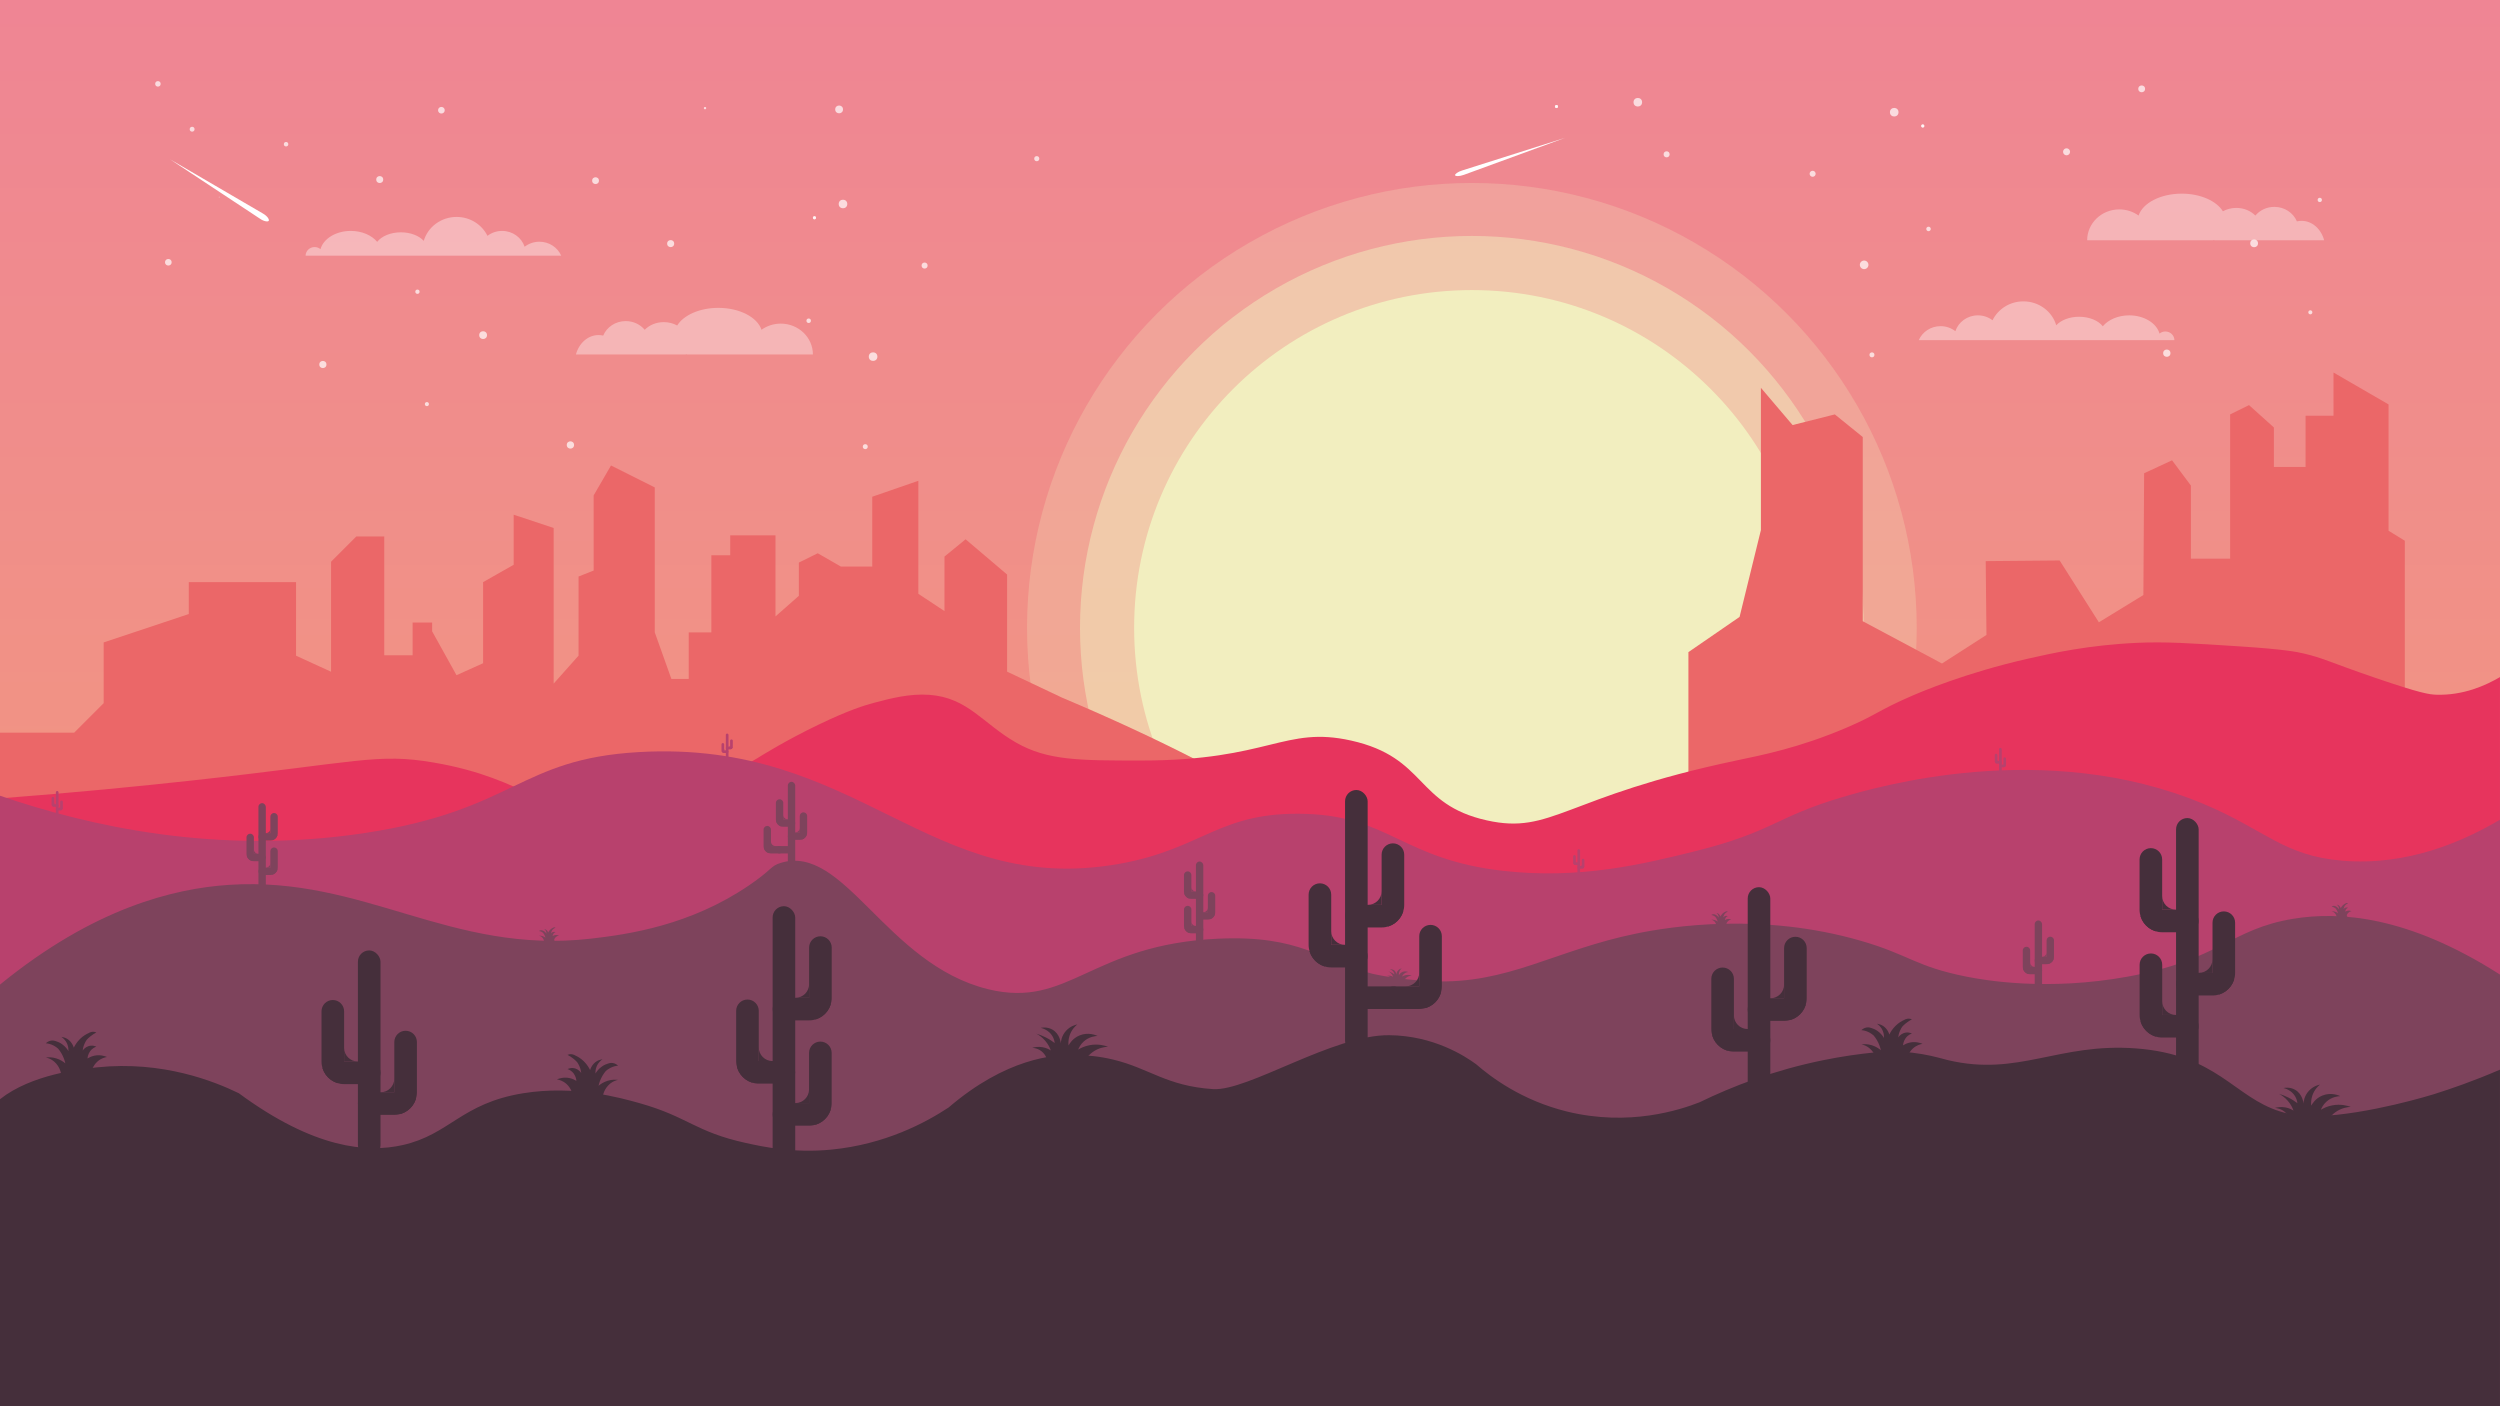 <?xml version="1.0" encoding="UTF-8"?>
<svg xmlns="http://www.w3.org/2000/svg" xmlns:xlink="http://www.w3.org/1999/xlink" viewBox="0 0 1920 1080">
  <rect x="0" y="0" width="1920" height="1080" fill="#808080" stroke="none"/>
  <defs>
    <style>
      .cls-1, .cls-2, .cls-3, .cls-4 {
        fill: #fff;
      }

      .cls-2 {
        opacity: .38;
      }

      .cls-5 {
        fill: #e7345d;
      }

      .cls-6, .cls-7, .cls-8 {
        fill: #f2efbf;
      }

      .cls-7 {
        opacity: .5;
      }

      .cls-9 {
        fill: #452f3b;
      }

      .cls-10 {
        fill: #b8416d;
      }

      .cls-11 {
        fill: #7e435c;
      }

      .cls-3 {
        opacity: .7;
      }

      .cls-8 {
        opacity: .24;
      }

      .cls-12 {
        fill: url(#Dégradé_sans_nom_47);
      }

      .cls-4 {
        opacity: .36;
      }

      .cls-13 {
        fill: #eb6768;
      }
    </style>
    <linearGradient id="Dégradé_sans_nom_47" data-name="Dégradé sans nom 47" x1="617.46" y1="342.26" x2="1195.78" y2="342.26" gradientTransform="translate(617.74 -617.46) rotate(90) scale(1 -1)" gradientUnits="userSpaceOnUse">
      <stop offset="0" stop-color="#ef8594"/>
      <stop offset="1" stop-color="#f19384"/>
    </linearGradient>
  </defs>
  <g id="SKY">
    <rect class="cls-12" x="0" y="0" width="1920" height="578.32"/>
  </g>
  <g id="SUN">
    <g>
      <circle class="cls-6" cx="1130.4" cy="482.16" r="259.38"/>
      <circle class="cls-7" cx="1130.4" cy="482.16" r="300.95"/>
      <circle class="cls-8" cx="1130.4" cy="482.16" r="341.63"/>
    </g>
    <path class="cls-1" d="m199.71,167.99c-23.04-15.21-46.07-30.43-69.11-45.64,23.84,13.92,47.69,27.83,71.53,41.75,3.41,1.99,4.88,4.66,4.23,5.52-.62.83-3.59.49-6.66-1.63Z"/>
    <path class="cls-1" d="m1123.11,130.87c26.31-8.35,52.62-16.7,78.93-25.04-25.92,9.48-51.85,18.97-77.77,28.45-3.71,1.36-6.6,1.1-6.79.28-.18-.8,2.06-2.62,5.63-3.69Z"/>
    <path class="cls-4" d="m459.66,257.32c1.23,0,2.43.16,3.59.43,2.72-6.53,9.43-11.15,17.31-11.15,5.92,0,11.18,2.61,14.58,6.68,3.54-3.6,8.79-5.89,14.66-5.89,3.78,0,7.3.96,10.28,2.6,4.87-7.92,17.18-13.55,31.6-13.55,16.34,0,29.98,7.22,33.15,16.83,4.12-2.97,9.25-4.73,14.8-4.73,13.63,0,24.68,10.61,24.68,23.7h-48.35s-1.02,0-1.02,0h-47.54c-.17-.11-.33-.22-.49-.33-.07.11-.12.22-.19.33h-29.64s-4.18,0-4.18,0h-15.87s-12.98,0-12.98,0h-21.74c2.32-8.64,9.21-14.91,17.36-14.91Z"/>
    <path class="cls-2" d="m234.69,196.35c.05-3.66,3.14-6.62,6.95-6.62,1.72,0,3.27.62,4.49,1.62,2.2-7.99,11.79-14.01,23.28-14.01,8.59,0,16.09,3.37,20.26,8.39,3.4-4.34,10.27-7.31,18.21-7.31,7.46,0,13.97,2.63,17.56,6.55,3.12-10.6,13.22-18.37,25.22-18.37,10.49,0,19.51,5.95,23.71,14.52,3.09-2.36,7-3.78,11.25-3.78,8.09,0,14.95,5.11,17.29,12.16,3.11-2.41,7.06-3.86,11.36-3.86,7.53,0,13.99,4.42,16.74,10.71h-196.32Z"/>
    <circle class="cls-3" cx="647.42" cy="156.67" r="3.29"/>
    <circle class="cls-3" cx="625.51" cy="167.24" r="1.19"/>
    <circle class="cls-3" cx="625.51" cy="167.24" r="1.19"/>
    <circle class="cls-3" cx="710.09" cy="203.95" r="2.32"/>
    <circle class="cls-3" cx="796.23" cy="121.86" r="1.96"/>
    <circle class="cls-3" cx="644.43" cy="84.03" r="2.99"/>
    <circle class="cls-3" cx="670.53" cy="273.89" r="3.3"/>
    <circle class="cls-3" cx="621.07" cy="246.33" r="1.73"/>
    <circle class="cls-3" cx="515.07" cy="187.09" r="2.7"/>
    <circle class="cls-3" cx="541.46" cy="83.04" r=".9"/>
    <circle class="cls-3" cx="320.6" cy="224.04" r="1.65"/>
    <circle class="cls-3" cx="371.03" cy="257.38" r="2.99"/>
    <circle class="cls-3" cx="327.85" cy="310.35" r="1.57"/>
    <circle class="cls-3" cx="438.08" cy="341.74" r="2.8"/>
    <circle class="cls-3" cx="338.99" cy="84.66" r="2.53"/>
    <circle class="cls-3" cx="291.63" cy="137.9" r="2.67"/>
    <circle class="cls-3" cx="457.38" cy="138.74" r="2.61"/>
    <circle class="cls-3" cx="219.7" cy="110.75" r="1.72"/>
    <circle class="cls-3" cx="247.96" cy="279.94" r="2.75"/>
    <circle class="cls-3" cx="168.33" cy="151.37" r=".3"/>
    <circle class="cls-3" cx="147.55" cy="99.24" r="1.87"/>
    <circle class="cls-3" cx="121.28" cy="64.41" r="2.11"/>
    <circle class="cls-3" cx="129.28" cy="201.42" r="2.53"/>
    <circle class="cls-3" cx="664.53" cy="343.03" r="1.91"/>
    <circle class="cls-3" cx="1257.84" cy="78.52" r="3.29"/>
    <circle class="cls-3" cx="1195.38" cy="81.81" r="1.19"/>
    <circle class="cls-3" cx="1195.38" cy="81.81" r="1.19"/>
    <circle class="cls-3" cx="1279.96" cy="118.52" r="2.32"/>
    <path class="cls-4" d="m1767.6,169.6c-1.23,0-2.43.16-3.59.43-2.72-6.53-9.43-11.15-17.31-11.15-5.92,0-11.18,2.61-14.58,6.68-3.54-3.6-8.79-5.89-14.66-5.89-3.78,0-7.3.96-10.28,2.6-4.87-7.92-17.18-13.55-31.6-13.55-16.34,0-29.98,7.22-33.15,16.83-4.12-2.97-9.25-4.73-14.8-4.73-13.63,0-24.68,10.61-24.68,23.7h48.35s1.02,0,1.02,0h47.54c.17-.11.33-.22.49-.33.07.11.12.22.19.33h84.42c-2.32-8.64-9.21-14.91-17.36-14.91Z"/>
    <path class="cls-2" d="m1669.94,261.2c-.05-3.66-3.14-6.62-6.95-6.62-1.72,0-3.27.62-4.49,1.62-2.2-7.99-11.79-14.01-23.28-14.01-8.59,0-16.09,3.37-20.26,8.39-3.4-4.34-10.27-7.31-18.21-7.31-7.46,0-13.97,2.63-17.56,6.55-3.12-10.6-13.22-18.37-25.22-18.37-10.49,0-19.51,5.95-23.71,14.52-3.09-2.36-7-3.78-11.25-3.78-8.09,0-14.95,5.11-17.29,12.16-3.11-2.41-7.06-3.86-11.36-3.86-7.53,0-13.99,4.42-16.74,10.71h196.32Z"/>
    <circle class="cls-3" cx="1454.76" cy="86.18" r="3.29"/>
    <circle class="cls-3" cx="1476.68" cy="96.75" r="1.19"/>
    <circle class="cls-3" cx="1476.68" cy="96.75" r="1.19"/>
    <path class="cls-3" d="m1394.42,133.46c0,1.28-1.04,2.32-2.32,2.32s-2.32-1.04-2.32-2.32,1.04-2.32,2.32-2.32,2.32,1.04,2.32,2.32Z"/>
    <path class="cls-3" d="m1434.96,203.4c0,1.82-1.48,3.3-3.3,3.3s-3.3-1.48-3.3-3.3,1.48-3.3,3.3-3.3,3.3,1.48,3.3,3.3Z"/>
    <path class="cls-3" d="m1482.84,175.83c0,.95-.77,1.73-1.73,1.73s-1.73-.77-1.73-1.73.77-1.73,1.73-1.73,1.73.77,1.73,1.73Z"/>
    <path class="cls-3" d="m1589.82,116.59c0,1.49-1.21,2.7-2.7,2.7s-2.7-1.21-2.7-2.7,1.21-2.7,2.7-2.7,2.7,1.21,2.7,2.7Z"/>
    <circle class="cls-3" cx="1781.59" cy="153.55" r="1.65"/>
    <circle class="cls-3" cx="1731.16" cy="186.88" r="2.99"/>
    <path class="cls-3" d="m1775.91,239.86c0,.87-.7,1.57-1.57,1.57s-1.57-.7-1.57-1.57c0-.87.7-1.57,1.57-1.57s1.57.7,1.57,1.57Z"/>
    <circle class="cls-3" cx="1664.11" cy="271.24" r="2.8"/>
    <circle class="cls-3" cx="1644.81" cy="68.24" r="2.61"/>
    <circle class="cls-3" cx="1437.66" cy="272.53" r="1.91"/>
  </g>
  <g id="MOUNTAINS">
    <path class="cls-13" d="m1846.88,415.28l-12.46-7.66v-97.02c-14.1-8.17-28.2-16.34-42.3-24.51v33.19h-21.44v39.32h-24.33c0-10.1,0-20.2,0-30.31-6.37-5.73-12.74-11.46-19.12-17.18l-14.49,7.15v110.81h-30.13v-56.17l-14.48-19.4-21.44,9.96c-.19,31.17-.39,62.35-.58,93.52-11.39,6.98-22.79,13.96-34.18,20.94-10.04-15.83-20.09-31.66-30.13-47.49-18.93.17-37.85.34-56.78.51.19,18.89.39,37.79.58,56.68-11.39,7.32-22.79,14.64-34.18,21.96-20.28-10.83-40.55-21.67-60.83-32.5v-141.45l-21.44-17.36-32.45,8.17-24.33-28.6v109.28c-5.46,22.22-10.92,44.44-16.38,66.66-13.1,9.02-26.2,18.04-39.29,27.06v119.65h550.2v-205.2Z"/>
    <path class="cls-13" d="m773.45,515.78v-74.55l-31.87-27.06-16.22,13.28v41.87l-20.07-13.28v-86.81l-35.41,12.26v53.62h-24.09l-17.77-10.21-14.49,7.15v25.53l-17.96,15.83v-62.3h-34.76v15.32h-14.49v59.23h-17.38v35.74h-13.33l-12.75-35.74v-111.32l-33.61-16.85-13.33,22.98v57.7l-11.59,4.6v60.77l-19.12,21.45v-119.49l-30.71-10.21v38.46l-23.48,13.31v62.3l-20.43,9.19-18.72-33.7v-6.72h-14.98v25.11h-21.79v-91.23h-21.45l-19.4,19.4v84.48l-26.89-12.31v-56.51h-82.38v24.51l-65.36,21.79v46.66l-22.65,22.65H0v80.03l296.83,29.3,99.91-32.14c116.13,28.91,232.26,57.81,348.38,86.72,174.65,22.39,306.07,14.95,315.95-22.95,9.65-37.05-96.33-104.98-245.49-167.89-14.05-6.65-28.09-13.29-42.14-19.94Z"/>
  </g>
  <g id="FOUTH_PLAN" data-name="FOUTH PLAN">
    <path class="cls-5" d="m1871.09,533.53c-5.25-.16-11.62-.88-47.06-13.02-36.27-12.42-39.52-15.07-54.88-18.65-5.09-1.19-14.62-3.21-49.74-5.48-37.74-2.44-56.61-3.66-78.12-2.68-37.28,1.7-65.22,7.92-84.26,12.26-47.4,10.79-81.3,25.25-89.01,28.59-25.76,11.17-26.51,14.28-49.76,24.24-36.62,15.68-65.75,21.26-84.89,25.3-132.33,27.9-141.35,57.15-191.49,45.96-55.25-12.33-45.74-48.2-104.17-61.28-51.33-11.49-62.74,15.29-160.85,15.32-48.22.01-72.34.02-96.51-13.79-25.56-14.6-36.99-34.52-66.63-36.67-15.12-1.1-29.9,2.8-42.14,6.03-7.41,1.95-19.69,5.68-42.89,16.85-25.18,12.12-42.95,23.26-47.49,26.04-38.7,23.73-85.33,35.22-108.77,38.3-56.26,7.38-64.74-22.46-139.4-35.23-43.19-7.39-57.24-.29-185.32,13.77-40.37,4.43-90.24,9.35-147.72,13.76v50.45c22.53,62.8,110.61,165.9,264.28,309.29h1655.72v-452.91c-10.92,6.44-28.04,14.2-48.91,13.55Z"/>
  </g>
  <g id="THIRD_PLAN" data-name="THIRD PLAN">
    <path class="cls-10" d="m1920,629.51c-28,16.54-70.76,35.67-120.94,31.51-45.72-3.79-59.1-23.72-107.16-43.77-121.6-50.74-250.74-12.76-276.77-5.11-51.81,15.24-53.14,26.75-114.38,41.87-38.33,9.47-87.43,21.59-146.83,14.74-76.1-8.78-86.76-41.37-150.13-43.66-67.35-2.43-79.25,26.74-144,38.3-147,26.23-199.23-95.55-369.19-85.79-92.49,5.31-94.73,44.53-210.11,62.11-113.88,17.35-212.81-5.44-280.49-28.6v468.87h1920v-450.49Z"/>
    <g>
      <rect class="cls-10" x="557.42" y="563.36" width="2.06" height="18.75" rx="1.03" ry="1.03" transform="translate(1116.91 1145.47) rotate(180)"/>
      <path class="cls-10" d="m558.45,573.46h3.31c.42,0,.78.25.94.61-.26.84-1.04,1.45-1.97,1.45h-2.28c-.57,0-1.03-.46-1.03-1.03,0-.57.46-1.03,1.03-1.03Z"/>
      <path class="cls-10" d="m560.74,572.22v1.25h-1.25c.69,0,1.25-.56,1.25-1.25Z"/>
      <path class="cls-10" d="m561.76,567.87c.57,0,1.03.46,1.03,1.03v4.57c0,.92-.61,1.71-1.45,1.97-.36-.16-.61-.52-.61-.94v-5.6c0-.57.46-1.03,1.03-1.03Z"/>
      <path class="cls-10" d="m558.45,576.26h-3.31c-.42,0-.78.25-.94.61.26.84,1.04,1.45,1.97,1.45h2.28c.57,0,1.03-.46,1.03-1.03s-.46-1.03-1.03-1.03Z"/>
      <path class="cls-10" d="m556.17,575.02v1.25h1.25c-.69,0-1.25-.56-1.25-1.25Z"/>
      <path class="cls-10" d="m555.14,570.67c-.57,0-1.03.46-1.03,1.03v4.57c0,.92.61,1.71,1.45,1.97.36-.16.61-.52.61-.94v-5.6c0-.57-.46-1.03-1.03-1.03Z"/>
    </g>
    <g>
      <rect class="cls-10" x="1535.28" y="574.35" width="2.06" height="18.75" rx="1.03" ry="1.03"/>
      <path class="cls-10" d="m1536.3,584.46h-3.31c-.42,0-.78.25-.94.61.26.84,1.04,1.45,1.97,1.45h2.28c.57,0,1.03-.46,1.03-1.03s-.46-1.03-1.03-1.03Z"/>
      <path class="cls-10" d="m1534.02,583.21v1.25h1.25c-.69,0-1.25-.56-1.25-1.25Z"/>
      <path class="cls-10" d="m1532.99,578.86c-.57,0-1.03.46-1.03,1.03v4.57c0,.92.61,1.71,1.45,1.97.36-.16.61-.52.61-.94v-5.6c0-.57-.46-1.03-1.03-1.03Z"/>
      <path class="cls-10" d="m1536.3,587.25h3.31c.42,0,.78.25.94.61-.26.84-1.04,1.45-1.97,1.45h-2.28c-.57,0-1.03-.46-1.03-1.03,0-.57.46-1.03,1.03-1.03Z"/>
      <path class="cls-10" d="m1538.59,586.01v1.25h-1.25c.69,0,1.25-.56,1.25-1.25Z"/>
      <path class="cls-10" d="m1539.62,581.66c.57,0,1.03.46,1.03,1.03v4.57c0,.92-.61,1.71-1.45,1.97-.36-.16-.61-.52-.61-.94v-5.6c0-.57.46-1.03,1.03-1.03Z"/>
    </g>
    <g>
      <rect class="cls-10" x="1211.47" y="652.21" width="2.06" height="18.75" rx="1.03" ry="1.03"/>
      <path class="cls-10" d="m1212.5,662.32h-3.31c-.42,0-.78.25-.94.61.26.84,1.04,1.45,1.97,1.45h2.28c.57,0,1.03-.46,1.03-1.03s-.46-1.03-1.03-1.03Z"/>
      <path class="cls-10" d="m1210.22,661.07v1.25h1.25c-.69,0-1.25-.56-1.25-1.25Z"/>
      <path class="cls-10" d="m1209.19,656.72c-.57,0-1.03.46-1.03,1.03v4.57c0,.92.61,1.71,1.45,1.97.36-.16.61-.52.61-.94v-5.6c0-.57-.46-1.03-1.03-1.03Z"/>
      <path class="cls-10" d="m1212.5,665.11h3.31c.42,0,.78.25.94.61-.26.84-1.04,1.45-1.97,1.45h-2.28c-.57,0-1.03-.46-1.03-1.03,0-.57.46-1.03,1.03-1.03Z"/>
      <path class="cls-10" d="m1214.78,663.87v1.25h-1.25c.69,0,1.25-.56,1.25-1.25Z"/>
      <path class="cls-10" d="m1215.81,659.52c.57,0,1.03.46,1.03,1.03v4.57c0,.92-.61,1.71-1.45,1.97-.36-.16-.61-.52-.61-.94v-5.6c0-.57.46-1.03,1.03-1.03Z"/>
    </g>
    <g>
      <rect class="cls-10" x="42.9" y="607.49" width="2.06" height="18.75" rx="1.03" ry="1.03"/>
      <path class="cls-10" d="m43.93,617.6h-3.31c-.42,0-.78.25-.94.61.26.84,1.04,1.45,1.97,1.45h2.28c.57,0,1.03-.46,1.03-1.03s-.46-1.03-1.03-1.03Z"/>
      <path class="cls-10" d="m41.65,616.35v1.25h1.25c-.69,0-1.25-.56-1.25-1.25Z"/>
      <path class="cls-10" d="m40.62,612c-.57,0-1.03.46-1.03,1.03v4.57c0,.92.61,1.71,1.45,1.97.36-.16.61-.52.61-.94v-5.6c0-.57-.46-1.03-1.03-1.03Z"/>
      <path class="cls-10" d="m43.93,620.39h3.31c.42,0,.78.25.94.61-.26.84-1.04,1.45-1.97,1.45h-2.28c-.57,0-1.03-.46-1.03-1.03s.46-1.03,1.03-1.03Z"/>
      <path class="cls-10" d="m46.21,619.15v1.25h-1.25c.69,0,1.25-.56,1.25-1.25Z"/>
      <path class="cls-10" d="m47.24,614.8c.57,0,1.03.46,1.03,1.03v4.57c0,.92-.61,1.71-1.45,1.97-.36-.16-.61-.52-.61-.94v-5.6c0-.57.46-1.03,1.03-1.03Z"/>
    </g>
  </g>
  <g id="SECOND_PLAN" data-name="SECOND PLAN">
    <path class="cls-11" d="m1920,748.49c-70.58-45.14-123.05-48.7-158.66-42.89-48.33,7.88-56.74,31.59-127.15,44.43-62.03,11.31-109.92,2.82-124.09,0-39.21-7.81-43.49-16.69-81.19-27.57-75.75-21.86-145.21-11.03-171.95-5.56-63.3,12.94-98.71,39.09-156.94,36.69-27.02-1.11-46.27-5.81-46.27-5.81-39.94-10.18-54.76-29.76-118.15-26.87-98.39,4.48-114.46,54-176.68,38.81-78.55-19.18-110.44-112.14-159.32-97.02-8.24,2.55-6,4.78-24.51,17.36-45.12,30.67-92.27,37.51-121.53,40.85-107.87,12.3-173.92-48.26-277.75-41.34-42.63,2.84-103.82,17.87-175.81,76.6v323.85h1920v-331.51Z"/>
    <path class="cls-11" d="m1318.17,710.76c-.06-.46-.3-1.76-1.31-2.9-1.01-1.15-2.18-1.45-2.59-1.53.56-.07,1.49-.12,2.59.22,1.09.33,1.86.89,2.31,1.26-.16-.68-.44-1.59-1-2.53-.28-.47-.57-.86-.84-1.18-.28-.25-.65-.52-1.11-.76-.77-.4-1.48-.53-1.96-.58.17-.17.62-.56,1.29-.67.55-.09,1,.05,1.21.14.41.12.96.33,1.55.74.84.59,1.35,1.31,1.63,1.76.01-.37,0-1.02-.29-1.74-.43-1.09-1.2-1.64-1.49-1.83.33.03,1.33.18,2.18,1.07.58.6.83,1.28.94,1.64.27-.56.76-1.4,1.57-2.19.8-.79,1.6-1.22,2.13-1.46.17-.11.46-.26.84-.32.53-.08.95.07,1.15.15-.46.23-1,.56-1.57,1.02-.33.27-.61.55-.86.81-.19.27-.4.63-.58,1.06-.27.64-.39,1.23-.45,1.66.16-.23.62-.83,1.43-1.11.98-.34,1.81.02,2.03.12-.26.08-1.02.35-1.61,1.19-.5.72-.59,1.45-.62,1.76.41-.25.99-.55,1.73-.7,1.44-.3,2.62.09,3.17.33-.48.07-1.51.31-2.46,1.19-.53.49-.86,1.02-1.07,1.41-.06.12-.21.46-.15.9.11.72.73,1.03.78,1.05h-8.58Z"/>
    <g>
      <rect class="cls-11" x="605.06" y="600.42" width="5.68" height="65.87" rx="2.84" ry="2.84"/>
      <path class="cls-11" d="m598.41,649.76h-9.15c-1.15,0-2.14.69-2.59,1.68.71,2.32,2.87,4,5.43,4h6.31c1.57,0,2.84-1.27,2.84-2.84s-1.27-2.84-2.84-2.84Z"/>
      <path class="cls-11" d="m592.1,646.32v3.44h3.44c-1.9,0-3.44-1.54-3.44-3.44Z"/>
      <path class="cls-11" d="m589.26,634.31c-1.57,0-2.84,1.27-2.84,2.84v12.61c0,2.55,1.69,4.71,4,5.43.99-.44,1.68-1.44,1.68-2.59v-15.45c0-1.57-1.27-2.84-2.84-2.84Z"/>
      <path class="cls-11" d="m607.91,639.32h9.15c1.15,0,2.14.69,2.59,1.68-.71,2.32-2.87,4-5.43,4h-6.31c-1.57,0-2.84-1.27-2.84-2.84s1.27-2.84,2.84-2.84Z"/>
      <path class="cls-11" d="m614.22,635.88v3.44h-3.44c1.9,0,3.44-1.54,3.44-3.44Z"/>
      <path class="cls-11" d="m617.06,623.87c1.57,0,2.84,1.27,2.84,2.84v12.61c0,2.55-1.69,4.71-4,5.43-.99-.44-1.68-1.44-1.68-2.59v-15.45c0-1.57,1.27-2.84,2.84-2.84Z"/>
      <path class="cls-11" d="m607.86,629.27h-9.15c-1.15,0-2.14.69-2.59,1.68.71,2.32,2.87,4,5.43,4h6.31c1.57,0,2.84-1.27,2.84-2.84s-1.27-2.84-2.84-2.84Z"/>
      <path class="cls-11" d="m601.55,625.83v3.44h3.44c-1.9,0-3.44-1.54-3.44-3.44Z"/>
      <path class="cls-11" d="m598.71,613.82c-1.57,0-2.84,1.27-2.84,2.84v12.61c0,2.55,1.69,4.71,4,5.43.99-.44,1.68-1.44,1.68-2.59v-15.45c0-1.57-1.27-2.84-2.84-2.84Z"/>
      <path class="cls-11" d="m598.66,649.76h9.15c1.15,0,2.14.69,2.59,1.68-.71,2.32-2.87,4-5.43,4h-6.31c-1.57,0-2.84-1.27-2.84-2.84s1.27-2.84,2.84-2.84Z"/>
    </g>
    <path class="cls-11" d="m1078.75,752.28h-9.88c-.12-.38-.38-.97-.92-1.53-1.04-1.07-2.36-1.2-2.73-1.23.5-.15,1.47-.36,2.65-.14.93.17,1.62.54,2.03.81-.21-.59-.63-1.54-1.45-2.48-.81-.93-1.67-1.46-2.23-1.75.69.2,1.51.5,2.39.95.92.46,1.67.97,2.26,1.42-.05-.44-.18-1.09-.58-1.75-.93-1.54-2.54-1.97-2.92-2.06.37-.08,1.63-.29,2.9.42,1.93,1.07,2.13,3.29,2.14,3.48.03-.43.17-1.89,1.34-3.17,1.07-1.18,2.37-1.5,2.81-1.59-.45.37-1.45,1.29-1.95,2.84-.33,1.02-.31,1.91-.25,2.45.22-.42,1.04-1.82,2.78-2.53,2.21-.91,4.18-.02,4.51.14-.5.02-2.11.15-3.48,1.39-.81.73-1.2,1.55-1.39,2.03.64-.39,1.62-.87,2.9-1.11,2.1-.39,3.81.1,4.62.39-.74.04-2.33.23-3.87,1.34-.79.57-1.33,1.21-1.67,1.7Z"/>
    <g>
      <rect class="cls-11" x="1562.64" y="706.91" width="5.68" height="51.79" rx="2.84" ry="2.84" transform="translate(3130.96 1465.61) rotate(180)"/>
      <path class="cls-11" d="m1565.48,734.82h9.15c1.15,0,2.14.69,2.59,1.68-.71,2.32-2.87,4-5.43,4h-6.31c-1.57,0-2.84-1.27-2.84-2.84s1.27-2.84,2.84-2.84Z"/>
      <path class="cls-11" d="m1571.78,731.38v3.44h-3.44c1.9,0,3.44-1.54,3.44-3.44Z"/>
      <path class="cls-11" d="m1574.62,719.37c1.57,0,2.84,1.27,2.84,2.84v12.61c0,2.55-1.69,4.71-4,5.43-.99-.44-1.68-1.44-1.68-2.59v-15.45c0-1.57,1.27-2.84,2.84-2.84Z"/>
      <path class="cls-11" d="m1565.48,742.55h-9.15c-1.15,0-2.14.69-2.59,1.68.71,2.32,2.87,4,5.43,4h6.31c1.57,0,2.84-1.27,2.84-2.84s-1.27-2.84-2.84-2.84Z"/>
      <path class="cls-11" d="m1559.17,739.11v3.44h3.44c-1.9,0-3.44-1.54-3.44-3.44Z"/>
      <path class="cls-11" d="m1556.33,727.1c-1.57,0-2.84,1.27-2.84,2.84v12.61c0,2.55,1.69,4.71,4,5.43.99-.44,1.68-1.44,1.68-2.59v-15.45c0-1.57-1.27-2.84-2.84-2.84Z"/>
    </g>
    <g>
      <rect class="cls-11" x="918.47" y="661.64" width="5.68" height="65.87" rx="2.84" ry="2.84"/>
      <path class="cls-11" d="m921.29,711.11h-9.15c-1.15,0-2.14.69-2.59,1.68.71,2.32,2.87,4,5.43,4h6.31c1.57,0,2.84-1.27,2.84-2.84s-1.27-2.84-2.84-2.84Z"/>
      <path class="cls-11" d="m914.99,707.67v3.44h3.44c-1.9,0-3.44-1.54-3.44-3.44Z"/>
      <path class="cls-11" d="m912.15,695.66c-1.57,0-2.84,1.27-2.84,2.84v12.61c0,2.55,1.69,4.71,4,5.43.99-.44,1.68-1.44,1.68-2.59v-15.45c0-1.57-1.27-2.84-2.84-2.84Z"/>
      <path class="cls-11" d="m921.32,700.55h9.15c1.15,0,2.14.69,2.59,1.68-.71,2.32-2.87,4-5.43,4h-6.31c-1.57,0-2.84-1.27-2.84-2.84s1.27-2.84,2.84-2.84Z"/>
      <path class="cls-11" d="m927.63,697.11v3.44h-3.44c1.9,0,3.44-1.54,3.44-3.44Z"/>
      <path class="cls-11" d="m930.47,685.09c1.57,0,2.84,1.27,2.84,2.84v12.61c0,2.55-1.69,4.71-4,5.43-.99-.44-1.68-1.44-1.68-2.59v-15.45c0-1.57,1.27-2.84,2.84-2.84Z"/>
      <path class="cls-11" d="m921.28,684.65h-9.15c-1.15,0-2.14.69-2.59,1.68.71,2.32,2.87,4,5.43,4h6.31c1.57,0,2.84-1.27,2.84-2.84s-1.27-2.84-2.84-2.84Z"/>
      <path class="cls-11" d="m914.97,681.21v3.44h3.44c-1.9,0-3.44-1.54-3.44-3.44Z"/>
      <path class="cls-11" d="m912.13,669.2c-1.57,0-2.84,1.27-2.84,2.84v12.61c0,2.55,1.69,4.71,4,5.43.99-.44,1.68-1.44,1.68-2.59v-15.45c0-1.57-1.27-2.84-2.84-2.84Z"/>
    </g>
    <g>
      <rect class="cls-11" x="198.47" y="616.83" width="5.68" height="65.87" rx="2.84" ry="2.84" transform="translate(402.62 1299.52) rotate(180)"/>
      <path class="cls-11" d="m201.32,666.3h9.15c1.15,0,2.14.69,2.59,1.68-.71,2.32-2.87,4-5.43,4h-6.31c-1.57,0-2.84-1.27-2.84-2.84s1.27-2.84,2.84-2.84Z"/>
      <path class="cls-11" d="m207.63,662.86v3.44h-3.44c1.9,0,3.44-1.54,3.44-3.44Z"/>
      <path class="cls-11" d="m210.47,650.84c1.57,0,2.84,1.27,2.84,2.84v12.61c0,2.55-1.69,4.71-4,5.43-.99-.44-1.68-1.44-1.68-2.59v-15.45c0-1.57,1.27-2.84,2.84-2.84Z"/>
      <path class="cls-11" d="m201.3,655.73h-9.15c-1.15,0-2.14.69-2.59,1.68.71,2.32,2.87,4,5.43,4h6.31c1.57,0,2.84-1.27,2.84-2.84,0-1.57-1.27-2.84-2.84-2.84Z"/>
      <path class="cls-11" d="m194.99,652.29v3.44s3.44,0,3.44,0c-1.9,0-3.44-1.54-3.44-3.44Z"/>
      <path class="cls-11" d="m192.15,640.28c-1.57,0-2.84,1.27-2.84,2.84v12.61c0,2.55,1.69,4.71,4,5.43.99-.44,1.68-1.44,1.68-2.59v-15.45c0-1.57-1.27-2.84-2.84-2.84Z"/>
      <path class="cls-11" d="m201.33,639.84h9.15c1.15,0,2.14.69,2.59,1.68-.71,2.32-2.87,4-5.43,4h-6.31c-1.57,0-2.84-1.27-2.84-2.84s1.27-2.84,2.84-2.84Z"/>
      <path class="cls-11" d="m207.64,636.4v3.44h-3.44c1.9,0,3.44-1.54,3.44-3.44Z"/>
      <path class="cls-11" d="m210.48,624.38c1.57,0,2.84,1.27,2.84,2.84v12.61c0,2.55-1.69,4.71-4,5.43-.99-.44-1.68-1.44-1.68-2.59v-15.45c0-1.57,1.27-2.84,2.84-2.84Z"/>
    </g>
    <path class="cls-11" d="m417.87,723.06c-.06-.46-.3-1.76-1.31-2.9-1.01-1.15-2.18-1.45-2.59-1.53.56-.07,1.49-.12,2.59.22,1.09.33,1.86.89,2.31,1.26-.16-.68-.44-1.59-1-2.53-.28-.47-.57-.86-.84-1.18-.28-.25-.65-.52-1.11-.76-.77-.4-1.48-.53-1.96-.58.17-.17.62-.56,1.29-.67.55-.09,1,.05,1.21.14.41.12.96.33,1.55.74.84.59,1.35,1.31,1.63,1.76.01-.37,0-1.02-.29-1.74-.43-1.09-1.2-1.64-1.49-1.83.33.03,1.33.18,2.18,1.07.58.6.83,1.28.94,1.64.27-.56.76-1.4,1.57-2.19.8-.79,1.6-1.22,2.13-1.46.17-.11.46-.26.84-.32.53-.08.95.07,1.15.15-.46.23-1,.56-1.57,1.02-.33.27-.61.55-.86.81-.19.27-.4.63-.58,1.06-.27.64-.39,1.23-.45,1.66.16-.23.62-.83,1.43-1.11.98-.34,1.81.02,2.03.12-.26.08-1.02.35-1.61,1.19-.5.72-.59,1.45-.62,1.76.41-.25.99-.55,1.73-.7,1.44-.3,2.62.09,3.17.33-.48.07-1.51.31-2.46,1.19-.53.49-.86,1.02-1.07,1.41-.06.12-.21.46-.15.9.11.72.73,1.03.78,1.05h-8.58Z"/>
    <path class="cls-11" d="m1794.57,704.35c-.06-.46-.3-1.76-1.31-2.9-1.01-1.15-2.18-1.45-2.59-1.53.56-.07,1.49-.12,2.59.22,1.09.33,1.86.89,2.31,1.26-.16-.68-.44-1.59-1-2.53-.28-.47-.57-.86-.84-1.18-.28-.25-.65-.52-1.11-.76-.77-.4-1.48-.53-1.96-.58.17-.17.62-.56,1.29-.67.55-.09,1,.05,1.21.14.41.12.96.33,1.55.74.84.59,1.35,1.31,1.63,1.76.01-.37,0-1.02-.29-1.74-.43-1.09-1.2-1.64-1.49-1.83.33.03,1.33.18,2.18,1.07.58.6.83,1.28.94,1.64.27-.56.76-1.4,1.57-2.19.8-.79,1.6-1.22,2.13-1.46.17-.11.46-.26.84-.32.53-.08.95.07,1.15.15-.46.23-1,.56-1.57,1.02-.33.27-.61.55-.86.81-.19.27-.4.63-.58,1.06-.27.64-.39,1.23-.45,1.66.16-.23.62-.83,1.43-1.11.98-.34,1.81.02,2.03.12-.26.08-1.02.35-1.61,1.19-.5.72-.59,1.45-.62,1.76.41-.25.99-.55,1.73-.7,1.44-.3,2.62.09,3.17.33-.48.07-1.51.31-2.46,1.19-.53.49-.86,1.02-1.07,1.41-.06.12-.21.46-.15.9.11.72.73,1.03.78,1.05h-8.58Z"/>
  </g>
  <g id="FIRST_PLAN" data-name="FIRST PLAN">
    <path class="cls-9" d="m1779.72,857.26c-5.62.18-10.98-.09-10.98-.09,0,0,0,0,0,0-7.2-.59-13.05-2.15-17.54-3.55-35.66-11.09-48.21-43.78-110.88-48.45-59.39-4.42-90.13,21.81-144.12,9.05-7.25-1.71-27.88-8.75-55.56-6.06-12.66,1.23-26.18,3.16-40.4,6.06-37.88,7.71-69.74,20.03-94.95,32.32-14.66,5.74-54.06,18.91-102.02,7.07-34.37-8.49-57.83-26.04-69.7-36.36-8.54-6.21-32.52-21.9-66.67-22.22-43.32-.41-108.46,43.19-135.35,41.41-35.67-2.36-48.97-16.03-76.59-22.67-10.46-2.51-20.23-3.44-30.48-3.6-15.14-.23-51.7,2.44-95.96,40.4-17.64,11.62-48.62,28.26-89.9,32.32-29.44,2.9-52.94-2.25-65.66-5.05-39.3-8.65-44.27-20.02-81.59-30.56-14.7-4.15-49.95-14.1-89.62-7.66-47.6,7.73-56.29,31.71-92.68,39.83-27.2,6.07-67.8,2.8-125.62-39.83-18.62-9.06-58.35-25.13-108.77-19.91-12.29,1.27-50.36,5.21-74.7,24.51v235.77h1920v-258.49c-20.26,8.73-37.77,14.78-50.91,18.89,0,0-49.84,15.58-89.36,16.85Z"/>
    <g id="_1st_Plan_Vegs" data-name="1st Plan Vegs">
      <g>
        <rect class="cls-9" x="1342.23" y="681.35" width="17.36" height="158.3" rx="8.68" ry="8.68" transform="translate(2701.83 1521) rotate(180)"/>
        <path class="cls-9" d="m1350.91,766.67h27.96c3.52,0,6.55,2.1,7.91,5.12-2.19,7.09-8.79,12.24-16.59,12.24h-19.28c-4.79,0-8.68-3.89-8.68-8.68,0-4.79,3.89-8.68,8.68-8.68Z"/>
        <path class="cls-9" d="m1370.19,756.16v10.52h-10.52c5.81,0,10.52-4.71,10.52-10.52Z"/>
        <path class="cls-9" d="m1378.87,719.44c4.79,0,8.68,3.89,8.68,8.68v38.55c0,7.81-5.15,14.41-12.24,16.59-3.02-1.36-5.12-4.39-5.12-7.91v-47.23c0-4.79,3.89-8.68,8.68-8.68Z"/>
        <path class="cls-9" d="m1350.91,790.29h-27.96c-3.52,0-6.55,2.1-7.91,5.12,2.19,7.09,8.79,12.24,16.59,12.24h19.28c4.79,0,8.68-3.89,8.68-8.68s-3.89-8.68-8.68-8.68Z"/>
        <path class="cls-9" d="m1331.64,779.77v10.52h10.52c-5.81,0-10.52-4.71-10.52-10.52Z"/>
        <path class="cls-9" d="m1322.96,743.06c-4.79,0-8.68,3.89-8.68,8.68v38.55c0,7.81,5.15,14.41,12.24,16.59,3.02-1.36,5.12-4.39,5.12-7.91v-47.23c0-4.79-3.89-8.68-8.68-8.68Z"/>
      </g>
      <g>
        <rect class="cls-9" x="1033" y="606.71" width="17.36" height="201.34" rx="8.68" ry="8.68" transform="translate(2083.36 1414.76) rotate(-180)"/>
        <path class="cls-9" d="m1070.7,757.54h27.96c3.52,0,6.55,2.1,7.91,5.12-2.19,7.09-8.79,12.24-16.59,12.24h-19.28c-4.79,0-8.68-3.89-8.68-8.68,0-4.79,3.89-8.68,8.68-8.68Z"/>
        <path class="cls-9" d="m1089.98,747.02v10.52h-10.52c5.81,0,10.52-4.71,10.52-10.52Z"/>
        <path class="cls-9" d="m1098.66,710.31c4.79,0,8.68,3.89,8.68,8.68v38.55c0,7.81-5.15,14.41-12.24,16.59-3.02-1.36-5.12-4.39-5.12-7.91v-47.23c0-4.79,3.89-8.68,8.68-8.68Z"/>
        <path class="cls-9" d="m1041.64,725.63h-27.96c-3.52,0-6.55,2.1-7.91,5.12,2.19,7.09,8.79,12.24,16.59,12.24h19.28c4.79,0,8.68-3.89,8.68-8.68s-3.89-8.68-8.68-8.68Z"/>
        <path class="cls-9" d="m1022.37,715.11v10.52h10.52c-5.81,0-10.52-4.71-10.52-10.52Z"/>
        <path class="cls-9" d="m1013.69,678.39c-4.79,0-8.68,3.89-8.68,8.68v38.55c0,7.81,5.15,14.41,12.24,16.59,3.02-1.36,5.12-4.39,5.12-7.91v-47.23c0-4.79-3.89-8.68-8.68-8.68Z"/>
        <path class="cls-9" d="m1041.8,694.92h27.96c3.52,0,6.55,2.1,7.91,5.12-2.19,7.09-8.79,12.24-16.59,12.24h-19.28c-4.79,0-8.68-3.89-8.68-8.68,0-4.79,3.89-8.68,8.68-8.68Z"/>
        <path class="cls-9" d="m1061.08,684.41v10.52h-10.52c5.81,0,10.52-4.71,10.52-10.52Z"/>
        <path class="cls-9" d="m1069.76,647.69c4.79,0,8.68,3.89,8.68,8.68v38.55c0,7.81-5.15,14.41-12.24,16.59-3.02-1.36-5.12-4.39-5.12-7.91v-47.23c0-4.79,3.89-8.68,8.68-8.68Z"/>
        <path class="cls-9" d="m1069.91,757.54h-27.96c-3.52,0-6.55,2.1-7.91,5.12,2.19,7.09,8.79,12.24,16.59,12.24h19.28c4.79,0,8.68-3.89,8.68-8.68s-3.89-8.68-8.68-8.68Z"/>
      </g>
      <g>
        <rect class="cls-9" x="593.36" y="695.96" width="17.36" height="201.34" rx="8.68" ry="8.68" transform="translate(1204.09 1593.25) rotate(-180)"/>
        <path class="cls-9" d="m602.08,847.17h27.96c3.52,0,6.55,2.1,7.91,5.12-2.19,7.09-8.79,12.24-16.59,12.24h-19.28c-4.79,0-8.68-3.89-8.68-8.68,0-4.79,3.89-8.68,8.68-8.68Z"/>
        <path class="cls-9" d="m621.36,836.65v10.52h-10.52c5.81,0,10.52-4.71,10.52-10.52Z"/>
        <path class="cls-9" d="m630.04,799.94c4.79,0,8.68,3.89,8.68,8.68v38.55c0,7.81-5.15,14.41-12.24,16.59-3.02-1.36-5.12-4.39-5.12-7.91v-47.23c0-4.79,3.89-8.68,8.68-8.68Z"/>
        <path class="cls-9" d="m602,814.87h-27.96c-3.52,0-6.55,2.1-7.91,5.12,2.19,7.09,8.79,12.24,16.59,12.24h19.28c4.79,0,8.68-3.89,8.68-8.68s-3.89-8.68-8.68-8.68Z"/>
        <path class="cls-9" d="m582.73,804.36v10.52s10.52,0,10.52,0c-5.81,0-10.52-4.71-10.52-10.52Z"/>
        <path class="cls-9" d="m574.05,767.64c-4.79,0-8.68,3.89-8.68,8.68v38.55c0,7.81,5.15,14.41,12.24,16.59,3.02-1.36,5.12-4.39,5.12-7.91v-47.23c0-4.79-3.89-8.68-8.68-8.68Z"/>
        <path class="cls-9" d="m602.12,766.29h27.96c3.52,0,6.55,2.1,7.91,5.12-2.19,7.09-8.79,12.24-16.59,12.24h-19.28c-4.79,0-8.68-3.89-8.68-8.68s3.89-8.68,8.68-8.68Z"/>
        <path class="cls-9" d="m621.4,755.78v10.52h-10.52c5.81,0,10.52-4.71,10.52-10.52Z"/>
        <path class="cls-9" d="m630.08,719.06c4.79,0,8.68,3.89,8.68,8.68v38.55c0,7.81-5.15,14.41-12.24,16.59-3.02-1.36-5.12-4.39-5.12-7.91v-47.23c0-4.79,3.89-8.68,8.68-8.68Z"/>
      </g>
      <path class="cls-9" d="m1441.47,815.62c-.19-1.39-.91-5.37-3.99-8.88-3.09-3.51-6.67-4.43-7.92-4.68,1.71-.22,4.57-.36,7.91.66,3.32,1.01,5.7,2.71,7.06,3.86-.47-2.08-1.35-4.85-3.04-7.74-.84-1.44-1.73-2.63-2.55-3.6-.86-.75-1.98-1.6-3.38-2.33-2.36-1.23-4.52-1.63-6-1.76.53-.52,1.89-1.71,3.96-2.05,1.69-.27,3.04.16,3.7.42,1.24.36,2.94,1.01,4.72,2.26,2.58,1.8,4.14,4,4.98,5.39.04-1.13-.02-3.12-.89-5.32-1.32-3.34-3.66-5.02-4.55-5.6,1.01.1,4.05.55,6.66,3.27,1.77,1.85,2.54,3.91,2.87,5.01.83-1.71,2.31-4.27,4.79-6.71,2.45-2.41,4.88-3.73,6.51-4.45.52-.34,1.4-.81,2.55-.99,1.61-.25,2.9.2,3.51.47-1.41.71-3.07,1.72-4.79,3.13-1.01.83-1.88,1.67-2.62,2.47-.58.83-1.22,1.91-1.79,3.25-.83,1.96-1.19,3.76-1.36,5.08.49-.71,1.89-2.53,4.36-3.39,3-1.04,5.53.06,6.19.38-.79.24-3.13,1.08-4.91,3.65-1.52,2.19-1.82,4.45-1.89,5.39,1.25-.78,3.03-1.67,5.28-2.14,4.39-.92,8,.29,9.7,1.01-1.48.23-4.61.94-7.53,3.65-1.61,1.5-2.63,3.11-3.26,4.31-.18.36-.65,1.42-.45,2.75.34,2.2,2.22,3.15,2.38,3.22h-26.21Z"/>
      <path class="cls-9" d="m834.1,813.13h-30.21c-.38-1.15-1.16-2.98-2.81-4.68-3.17-3.27-7.2-3.67-8.34-3.74,1.53-.45,4.48-1.09,8.09-.43,2.85.53,4.96,1.66,6.21,2.47-.64-1.82-1.91-4.7-4.43-7.57-2.47-2.84-5.11-4.48-6.81-5.36,2.11.62,4.62,1.53,7.32,2.89,2.8,1.42,5.1,2.96,6.89,4.34-.15-1.33-.56-3.32-1.79-5.36-2.83-4.71-7.76-6.02-8.94-6.3,1.13-.23,4.98-.88,8.85,1.28,5.89,3.28,6.51,10.07,6.55,10.64.08-1.31.51-5.78,4.09-9.7,3.29-3.61,7.25-4.58,8.6-4.85-1.39,1.13-4.44,3.95-5.96,8.68-1,3.11-.94,5.83-.77,7.49.69-1.29,3.18-5.56,8.51-7.74,6.75-2.77,12.78-.05,13.79.43-1.54.06-6.45.46-10.64,4.26-2.46,2.23-3.67,4.72-4.26,6.21,1.94-1.18,4.94-2.67,8.85-3.4,6.41-1.21,11.64.29,14.13,1.19-2.27.12-7.13.7-11.83,4.09-2.42,1.74-4.06,3.69-5.11,5.19Z"/>
      <path class="cls-9" d="m462.74,842.91c.19-1.39.91-5.37,3.99-8.88,3.09-3.51,6.67-4.43,7.92-4.68-1.71-.22-4.57-.36-7.91.66-3.32,1.01-5.7,2.71-7.06,3.86.47-2.08,1.35-4.85,3.04-7.74.84-1.44,1.73-2.63,2.55-3.6.86-.75,1.98-1.6,3.38-2.33,2.36-1.23,4.52-1.63,6-1.76-.53-.52-1.89-1.71-3.96-2.05-1.69-.27-3.04.16-3.7.42-1.24.36-2.94,1.01-4.72,2.26-2.58,1.8-4.14,4-4.98,5.39-.04-1.13.02-3.12.89-5.32,1.32-3.34,3.66-5.02,4.55-5.6-1.01.1-4.05.55-6.66,3.27-1.77,1.85-2.54,3.91-2.87,5.01-.83-1.71-2.31-4.27-4.79-6.71-2.45-2.41-4.88-3.73-6.51-4.45-.52-.34-1.4-.81-2.55-.99-1.61-.25-2.9.2-3.51.47,1.41.71,3.07,1.72,4.79,3.13,1.01.83,1.88,1.67,2.62,2.47.58.83,1.22,1.91,1.79,3.25.83,1.96,1.19,3.76,1.36,5.08-.49-.71-1.89-2.53-4.36-3.39-3-1.04-5.53.06-6.19.38.79.24,3.13,1.08,4.91,3.65,1.52,2.19,1.82,4.45,1.89,5.39-1.25-.78-3.03-1.67-5.28-2.14-4.39-.92-8,.29-9.7,1.01,1.48.23,4.61.94,7.53,3.65,1.61,1.5,2.63,3.11,3.26,4.31.18.36.65,1.42.45,2.75-.34,2.2-2.22,3.15-2.38,3.22h26.21Z"/>
      <path class="cls-9" d="m1788.49,859.34h-30.21c-.38-1.15-1.16-2.98-2.81-4.68-3.17-3.27-7.2-3.67-8.34-3.74,1.53-.45,4.48-1.09,8.09-.43,2.85.53,4.96,1.66,6.21,2.47-.64-1.82-1.91-4.7-4.43-7.57-2.47-2.84-5.11-4.48-6.81-5.36,2.11.62,4.62,1.53,7.32,2.89,2.8,1.42,5.1,2.96,6.89,4.34-.15-1.33-.56-3.32-1.79-5.36-2.83-4.71-7.76-6.02-8.94-6.3,1.13-.23,4.98-.88,8.85,1.28,5.89,3.28,6.51,10.07,6.55,10.64.08-1.31.51-5.78,4.09-9.7,3.29-3.61,7.25-4.58,8.6-4.85-1.39,1.13-4.44,3.95-5.96,8.68-1,3.11-.94,5.83-.77,7.49.69-1.29,3.18-5.56,8.51-7.74,6.75-2.77,12.78-.05,13.79.43-1.54.06-6.45.46-10.64,4.26-2.46,2.23-3.67,4.72-4.26,6.21,1.94-1.18,4.94-2.67,8.85-3.4,6.41-1.21,11.64.29,14.13,1.19-2.27.12-7.13.7-11.83,4.09-2.42,1.74-4.06,3.69-5.11,5.19Z"/>
      <g>
        <rect class="cls-9" x="1671.21" y="628.27" width="17.36" height="201.34" rx="8.68" ry="8.68"/>
        <path class="cls-9" d="m1679.85,779.48h-27.96c-3.52,0-6.55,2.1-7.91,5.12,2.19,7.09,8.79,12.24,16.59,12.24h19.28c4.79,0,8.68-3.89,8.68-8.68s-3.89-8.68-8.68-8.68Z"/>
        <path class="cls-9" d="m1660.58,768.96v10.52h10.52c-5.81,0-10.52-4.71-10.52-10.52Z"/>
        <path class="cls-9" d="m1651.9,732.25c-4.79,0-8.68,3.89-8.68,8.68v38.55c0,7.81,5.15,14.41,12.24,16.59,3.02-1.36,5.12-4.39,5.12-7.91v-47.23c0-4.79-3.89-8.68-8.68-8.68Z"/>
        <path class="cls-9" d="m1679.93,747.18h27.96c3.52,0,6.55,2.1,7.91,5.12-2.19,7.09-8.79,12.24-16.59,12.24h-19.28c-4.79,0-8.68-3.89-8.68-8.68,0-4.79,3.89-8.68,8.68-8.68Z"/>
        <path class="cls-9" d="m1699.21,736.67v10.52h-10.52c5.81,0,10.52-4.71,10.52-10.52Z"/>
        <path class="cls-9" d="m1707.89,699.95c4.79,0,8.68,3.89,8.68,8.68v38.55c0,7.81-5.15,14.41-12.24,16.59-3.02-1.36-5.12-4.39-5.12-7.91v-47.23c0-4.79,3.89-8.68,8.68-8.68Z"/>
        <path class="cls-9" d="m1679.81,698.61h-27.96c-3.52,0-6.55,2.1-7.91,5.12,2.19,7.09,8.79,12.24,16.59,12.24h19.28c4.79,0,8.68-3.89,8.68-8.68s-3.89-8.68-8.68-8.68Z"/>
        <path class="cls-9" d="m1660.54,688.09v10.52h10.52c-5.81,0-10.52-4.71-10.52-10.52Z"/>
        <path class="cls-9" d="m1651.86,651.37c-4.79,0-8.68,3.89-8.68,8.68v38.55c0,7.81,5.15,14.41,12.24,16.59,3.02-1.36,5.12-4.39,5.12-7.91v-47.23c0-4.79-3.89-8.68-8.68-8.68Z"/>
      </g>
      <g>
        <rect class="cls-9" x="274.87" y="729.92" width="17.36" height="158.3" rx="8.68" ry="8.68"/>
        <path class="cls-9" d="m283.55,815.24h-27.96c-3.52,0-6.55,2.1-7.91,5.12,2.19,7.09,8.79,12.24,16.59,12.24h19.28c4.79,0,8.68-3.89,8.68-8.68,0-4.79-3.89-8.68-8.68-8.68Z"/>
        <path class="cls-9" d="m264.28,804.72v10.52s10.52,0,10.52,0c-5.81,0-10.52-4.71-10.52-10.52Z"/>
        <path class="cls-9" d="m255.6,768.01c-4.79,0-8.68,3.89-8.68,8.68v38.55c0,7.81,5.15,14.41,12.24,16.59,3.02-1.36,5.12-4.39,5.12-7.91v-47.23c0-4.79-3.89-8.68-8.68-8.68Z"/>
        <path class="cls-9" d="m283.55,838.86h27.96c3.52,0,6.55,2.1,7.91,5.12-2.19,7.09-8.79,12.24-16.59,12.24h-19.28c-4.79,0-8.68-3.89-8.68-8.68s3.89-8.68,8.68-8.68Z"/>
        <path class="cls-9" d="m302.83,828.34v10.52h-10.52c5.81,0,10.52-4.71,10.52-10.52Z"/>
        <path class="cls-9" d="m311.51,791.62c4.79,0,8.68,3.89,8.68,8.68v38.55c0,7.81-5.15,14.41-12.24,16.59-3.02-1.36-5.12-4.39-5.12-7.91v-47.23c0-4.79,3.89-8.68,8.68-8.68Z"/>
      </g>
      <path class="cls-9" d="m47.13,825.71c-.19-1.39-.91-5.37-3.99-8.88-3.09-3.51-6.67-4.43-7.92-4.68,1.71-.22,4.57-.36,7.91.66,3.32,1.01,5.7,2.71,7.06,3.86-.47-2.08-1.35-4.85-3.04-7.74-.84-1.44-1.73-2.63-2.55-3.6-.86-.75-1.98-1.6-3.38-2.33-2.36-1.23-4.52-1.63-6-1.76.53-.52,1.89-1.71,3.96-2.05,1.69-.27,3.04.16,3.7.42,1.24.36,2.94,1.01,4.72,2.26,2.58,1.8,4.14,4,4.98,5.39.04-1.13-.02-3.12-.89-5.32-1.32-3.34-3.66-5.02-4.55-5.6,1.01.1,4.05.55,6.66,3.27,1.77,1.85,2.54,3.91,2.87,5.01.83-1.71,2.31-4.27,4.79-6.71,2.45-2.41,4.88-3.73,6.51-4.45.52-.34,1.4-.81,2.55-.99,1.61-.25,2.9.2,3.51.47-1.41.71-3.07,1.72-4.79,3.13-1.01.83-1.88,1.67-2.62,2.47-.58.83-1.22,1.91-1.79,3.25-.83,1.96-1.19,3.76-1.36,5.08.49-.71,1.89-2.53,4.36-3.39,3-1.04,5.53.06,6.19.38-.79.24-3.13,1.08-4.91,3.65-1.52,2.19-1.82,4.45-1.89,5.39,1.25-.78,3.03-1.67,5.28-2.14,4.39-.92,8,.29,9.7,1.01-1.48.23-4.61.94-7.53,3.65-1.61,1.5-2.63,3.11-3.26,4.31-.18.36-.65,1.42-.45,2.75.34,2.2,2.22,3.15,2.38,3.22-8.74,0-17.48,0-26.21,0Z"/>
    </g>
  </g>
</svg>